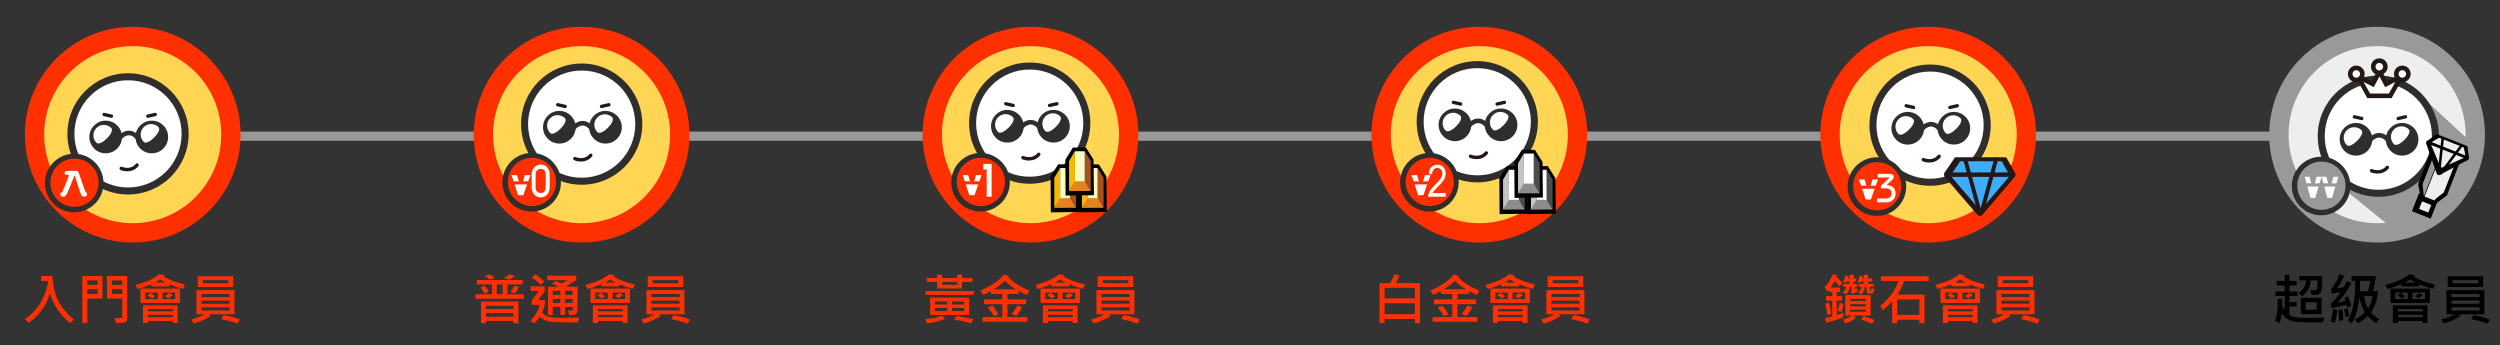<?xml version="1.0" encoding="utf-8"?>
<!-- Generator: Adobe Illustrator 16.0.0, SVG Export Plug-In . SVG Version: 6.00 Build 0)  -->
<!DOCTYPE svg PUBLIC "-//W3C//DTD SVG 1.1//EN" "http://www.w3.org/Graphics/SVG/1.1/DTD/svg11.dtd">
<svg version="1.1" id="圖層_1" xmlns="http://www.w3.org/2000/svg" xmlns:xlink="http://www.w3.org/1999/xlink" x="0px" y="0px"
	 width="542.973px" height="74.996px" viewBox="0 0 542.973 74.996" enable-background="new 0 0 542.973 74.996"
	 xml:space="preserve">
<rect x="0" y="0" width="542.973" height="74.996" fill="#333333" stroke="none"/>
<g>
	<rect x="47.486" y="28.581" fill="#999999" width="449.563" height="2"/>
</g>
<g id="圖層_3" display="none">
	<g display="inline">
		<g>
			
				<radialGradient id="SVGID_1_" cx="1891.83" cy="345.541" r="37.908" gradientTransform="matrix(-4.371139e-008 1 1 4.371139e-008 15.635 -1852.128)" gradientUnits="userSpaceOnUse">
				<stop  offset="0" style="stop-color:#1FB7F8"/>
				<stop  offset="1" style="stop-color:#1174E8"/>
			</radialGradient>
			<polygon fill="url(#SVGID_1_)" points="337.578,32.654 341.592,40.375 401.897,39.766 397.885,32.046 			"/>
		</g>
		<g>
			
				<linearGradient id="SVGID_2_" gradientUnits="userSpaceOnUse" x1="1885.154" y1="389.893" x2="1879.843" y2="379.46" gradientTransform="matrix(-4.371139e-008 1 1 4.371139e-008 15.635 -1852.128)">
				<stop  offset="0" style="stop-color:#9AF1FF"/>
				<stop  offset="0.483" style="stop-color:#1FB7F8"/>
			</linearGradient>
			<polygon fill="url(#SVGID_2_)" points="397.885,32.046 401.897,39.766 404.022,29.349 400.013,21.629 			"/>
		</g>
		
			<linearGradient id="SVGID_3_" gradientUnits="userSpaceOnUse" x1="1881.839" y1="358.17" x2="1875.827" y2="346.447" gradientTransform="matrix(-4.371139e-008 1 1 4.371139e-008 15.635 -1852.128)">
			<stop  offset="0.028" style="stop-color:#FFFFFF"/>
			<stop  offset="0.978" style="stop-color:#30D9FF"/>
		</linearGradient>
		<polygon fill="url(#SVGID_3_)" points="400.013,21.629 339.709,22.236 337.578,32.654 397.885,32.046 		"/>
		
			<linearGradient id="SVGID_4_" gradientUnits="userSpaceOnUse" x1="1881.77" y1="358.035" x2="1875.92" y2="346.63" gradientTransform="matrix(-4.371139e-008 1 1 4.371139e-008 15.635 -1852.128)">
			<stop  offset="0" style="stop-color:#7EDDFF"/>
			<stop  offset="0.451" style="stop-color:#30D9FF"/>
			<stop  offset="0.462" style="stop-color:#A1E8FF"/>
			<stop  offset="0.978" style="stop-color:#30D9FF"/>
		</linearGradient>
		<polygon fill="url(#SVGID_4_)" points="338.37,32.001 340.235,22.877 399.222,22.282 397.358,31.407 		"/>
	</g>
	<g display="inline">
		<g>
			
				<radialGradient id="SVGID_5_" cx="1891.83" cy="440.542" r="37.908" gradientTransform="matrix(-4.371139e-008 1 1 4.371139e-008 15.635 -1852.128)" gradientUnits="userSpaceOnUse">
				<stop  offset="0" style="stop-color:#1FB7F8"/>
				<stop  offset="1" style="stop-color:#1174E8"/>
			</radialGradient>
			<polygon fill="url(#SVGID_5_)" points="432.578,32.654 436.592,40.375 496.896,39.766 492.885,32.046 			"/>
		</g>
		<g>
			
				<linearGradient id="SVGID_6_" gradientUnits="userSpaceOnUse" x1="1885.154" y1="484.894" x2="1879.844" y2="474.463" gradientTransform="matrix(-4.371139e-008 1 1 4.371139e-008 15.635 -1852.128)">
				<stop  offset="0" style="stop-color:#9AF1FF"/>
				<stop  offset="0.483" style="stop-color:#1FB7F8"/>
			</linearGradient>
			<polygon fill="url(#SVGID_6_)" points="492.885,32.046 496.896,39.766 499.021,29.349 495.013,21.629 			"/>
		</g>
		
			<linearGradient id="SVGID_7_" gradientUnits="userSpaceOnUse" x1="1881.838" y1="453.169" x2="1875.826" y2="441.447" gradientTransform="matrix(-4.371139e-008 1 1 4.371139e-008 15.635 -1852.128)">
			<stop  offset="0.028" style="stop-color:#FFFFFF"/>
			<stop  offset="0.978" style="stop-color:#30D9FF"/>
		</linearGradient>
		<polygon fill="url(#SVGID_7_)" points="495.013,21.629 434.709,22.236 432.578,32.654 492.885,32.046 		"/>
		
			<linearGradient id="SVGID_8_" gradientUnits="userSpaceOnUse" x1="1881.771" y1="453.036" x2="1875.922" y2="441.631" gradientTransform="matrix(-4.371139e-008 1 1 4.371139e-008 15.635 -1852.128)">
			<stop  offset="0" style="stop-color:#7EDDFF"/>
			<stop  offset="0.451" style="stop-color:#30D9FF"/>
			<stop  offset="0.462" style="stop-color:#A1E8FF"/>
			<stop  offset="0.978" style="stop-color:#30D9FF"/>
		</linearGradient>
		<polygon fill="url(#SVGID_8_)" points="433.37,32.001 435.235,22.877 494.222,22.282 492.358,31.407 		"/>
	</g>
	<g display="inline">
		<g>
			
				<radialGradient id="SVGID_9_" cx="1891.83" cy="247.21" r="37.906" gradientTransform="matrix(-4.371139e-008 1 1 4.371139e-008 15.635 -1852.128)" gradientUnits="userSpaceOnUse">
				<stop  offset="0" style="stop-color:#1FB7F8"/>
				<stop  offset="1" style="stop-color:#1174E8"/>
			</radialGradient>
			<polygon fill="url(#SVGID_9_)" points="239.247,32.654 243.258,40.375 303.563,39.766 299.551,32.046 			"/>
		</g>
		<g>
			
				<linearGradient id="SVGID_10_" gradientUnits="userSpaceOnUse" x1="1885.153" y1="291.56" x2="1879.843" y2="281.129" gradientTransform="matrix(-4.371139e-008 1 1 4.371139e-008 15.635 -1852.128)">
				<stop  offset="0" style="stop-color:#9AF1FF"/>
				<stop  offset="0.483" style="stop-color:#1FB7F8"/>
			</linearGradient>
			<polygon fill="url(#SVGID_10_)" points="299.551,32.046 303.563,39.766 305.688,29.349 301.679,21.629 			"/>
		</g>
		
			<linearGradient id="SVGID_11_" gradientUnits="userSpaceOnUse" x1="1881.838" y1="259.837" x2="1875.826" y2="248.114" gradientTransform="matrix(-4.371139e-008 1 1 4.371139e-008 15.635 -1852.128)">
			<stop  offset="0.028" style="stop-color:#FFFFFF"/>
			<stop  offset="0.978" style="stop-color:#30D9FF"/>
		</linearGradient>
		<polygon fill="url(#SVGID_11_)" points="301.679,21.629 241.375,22.236 239.247,32.654 299.551,32.046 		"/>
		
			<linearGradient id="SVGID_12_" gradientUnits="userSpaceOnUse" x1="1881.769" y1="259.699" x2="1875.919" y2="248.293" gradientTransform="matrix(-4.371139e-008 1 1 4.371139e-008 15.635 -1852.128)">
			<stop  offset="0" style="stop-color:#7EDDFF"/>
			<stop  offset="0.451" style="stop-color:#30D9FF"/>
			<stop  offset="0.462" style="stop-color:#A1E8FF"/>
			<stop  offset="0.978" style="stop-color:#30D9FF"/>
		</linearGradient>
		<polygon fill="url(#SVGID_12_)" points="240.039,32.001 241.901,22.877 300.888,22.282 299.024,31.407 		"/>
	</g>
	<g display="inline">
		<g>
			
				<radialGradient id="SVGID_13_" cx="1891.83" cy="150.043" r="37.906" gradientTransform="matrix(-4.371139e-008 1 1 4.371139e-008 15.635 -1852.128)" gradientUnits="userSpaceOnUse">
				<stop  offset="0" style="stop-color:#1FB7F8"/>
				<stop  offset="1" style="stop-color:#1174E8"/>
			</radialGradient>
			<polygon fill="url(#SVGID_13_)" points="142.081,32.654 146.091,40.375 206.397,39.766 202.384,32.046 			"/>
		</g>
		<g>
			
				<linearGradient id="SVGID_14_" gradientUnits="userSpaceOnUse" x1="1885.154" y1="194.393" x2="1879.845" y2="183.964" gradientTransform="matrix(-4.371139e-008 1 1 4.371139e-008 15.635 -1852.128)">
				<stop  offset="0" style="stop-color:#9AF1FF"/>
				<stop  offset="0.483" style="stop-color:#1FB7F8"/>
			</linearGradient>
			<polygon fill="url(#SVGID_14_)" points="202.384,32.046 206.397,39.766 208.522,29.349 204.512,21.629 			"/>
		</g>
		
			<linearGradient id="SVGID_15_" gradientUnits="userSpaceOnUse" x1="1881.839" y1="162.671" x2="1875.827" y2="150.948" gradientTransform="matrix(-4.371139e-008 1 1 4.371139e-008 15.635 -1852.128)">
			<stop  offset="0.028" style="stop-color:#FFFFFF"/>
			<stop  offset="0.978" style="stop-color:#30D9FF"/>
		</linearGradient>
		<polygon fill="url(#SVGID_15_)" points="204.512,21.629 144.208,22.236 142.081,32.654 202.384,32.046 		"/>
		
			<linearGradient id="SVGID_16_" gradientUnits="userSpaceOnUse" x1="1881.77" y1="162.537" x2="1875.92" y2="151.131" gradientTransform="matrix(-4.371139e-008 1 1 4.371139e-008 15.635 -1852.128)">
			<stop  offset="0" style="stop-color:#7EDDFF"/>
			<stop  offset="0.451" style="stop-color:#30D9FF"/>
			<stop  offset="0.462" style="stop-color:#A1E8FF"/>
			<stop  offset="0.978" style="stop-color:#30D9FF"/>
		</linearGradient>
		<polygon fill="url(#SVGID_16_)" points="142.873,32.001 144.735,22.877 203.721,22.282 201.858,31.407 		"/>
	</g>
	<g display="inline">
		<g>
			
				<radialGradient id="SVGID_17_" cx="1891.83" cy="52.542" r="37.908" gradientTransform="matrix(-4.371139e-008 1 1 4.371139e-008 15.635 -1852.128)" gradientUnits="userSpaceOnUse">
				<stop  offset="0" style="stop-color:#1FB7F8"/>
				<stop  offset="1" style="stop-color:#1174E8"/>
			</radialGradient>
			<polygon fill="url(#SVGID_17_)" points="44.581,32.654 48.592,40.375 108.897,39.766 104.885,32.046 			"/>
		</g>
		<g>
			
				<linearGradient id="SVGID_18_" gradientUnits="userSpaceOnUse" x1="1885.155" y1="96.894" x2="1879.843" y2="86.46" gradientTransform="matrix(-4.371139e-008 1 1 4.371139e-008 15.635 -1852.128)">
				<stop  offset="0" style="stop-color:#9AF1FF"/>
				<stop  offset="0.483" style="stop-color:#1FB7F8"/>
			</linearGradient>
			<polygon fill="url(#SVGID_18_)" points="104.885,32.046 108.897,39.766 111.022,29.349 107.013,21.629 			"/>
		</g>
		
			<linearGradient id="SVGID_19_" gradientUnits="userSpaceOnUse" x1="1881.838" y1="65.17" x2="1875.826" y2="53.447" gradientTransform="matrix(-4.371139e-008 1 1 4.371139e-008 15.635 -1852.128)">
			<stop  offset="0.028" style="stop-color:#FFFFFF"/>
			<stop  offset="0.978" style="stop-color:#30D9FF"/>
		</linearGradient>
		<polygon fill="url(#SVGID_19_)" points="107.013,21.629 46.709,22.236 44.581,32.654 104.885,32.046 		"/>
		
			<linearGradient id="SVGID_20_" gradientUnits="userSpaceOnUse" x1="1881.768" y1="65.033" x2="1875.919" y2="53.628" gradientTransform="matrix(-4.371139e-008 1 1 4.371139e-008 15.635 -1852.128)">
			<stop  offset="0" style="stop-color:#7EDDFF"/>
			<stop  offset="0.451" style="stop-color:#30D9FF"/>
			<stop  offset="0.462" style="stop-color:#A1E8FF"/>
			<stop  offset="0.978" style="stop-color:#30D9FF"/>
		</linearGradient>
		<polygon fill="url(#SVGID_20_)" points="45.373,32.001 47.235,22.877 106.222,22.282 104.358,31.407 		"/>
	</g>
</g>
<g id="圖層_1_1_">
	<g>
		<g>
			<g>
				<g>
					<g>
						<circle fill="#FF3000" cx="28.823" cy="29.248" r="23.427"/>
						<circle fill="#FFD654" cx="28.822" cy="29.248" r="19.229"/>
					</g>
					<g>
						<g>
							<path fill="#302E2D" d="M40.97,29.077c0,7.268-5.896,13.165-13.167,13.165s-13.165-5.897-13.165-13.165
								c0-7.274,5.896-13.166,13.165-13.166C35.072,15.912,40.97,21.803,40.97,29.077z"/>
						</g>
						<g>
							<path fill="#FFFFFF" d="M39.443,29.077c0,6.425-5.213,11.639-11.641,11.639c-6.429,0-11.641-5.213-11.641-11.639
								c0-6.432,5.212-11.641,11.641-11.641C34.23,17.437,39.443,22.646,39.443,29.077z"/>
						</g>
						<g>
							<path fill="#231815" d="M27.629,37.203c-0.583,0-1.107-0.137-1.447-0.288c-0.188-0.083-0.277-0.304-0.189-0.494
								c0.084-0.189,0.305-0.275,0.491-0.193l0,0c0.074,0.033,1.843,0.777,2.994-0.617c0.133-0.161,0.369-0.183,0.529-0.051
								c0.16,0.132,0.182,0.368,0.05,0.527C29.352,36.941,28.433,37.203,27.629,37.203z"/>
							<g>
								<path fill="none" stroke="#302E2D" stroke-linecap="round" stroke-linejoin="round" stroke-miterlimit="10" d="
									M26.047,29.875c0,0,1.854-2.239,3.826,0"/>
								<circle fill="#302E2D" cx="22.953" cy="29.75" r="3.548"/>
								<path fill="#FFFFFF" d="M24.163,27.791c0.888,0.887-2.326,4.102-3.213,3.215c-0.891-0.888-0.891-2.328,0-3.215
									C21.836,26.902,23.275,26.904,24.163,27.791z"/>
								<circle fill="#302E2D" cx="32.968" cy="29.75" r="3.548"/>
								<path fill="#FFFFFF" d="M34.428,27.603c0.888,0.887-2.326,4.102-3.213,3.213c-0.888-0.887-0.889-2.326,0-3.213
									C32.102,26.715,33.541,26.715,34.428,27.603z"/>
							</g>
							<g>
								<path fill="#231815" d="M32.025,24.875c-0.194,0.045-0.316,0.24-0.271,0.437c0.044,0.197,0.239,0.319,0.435,0.275
									l1.605-0.366c0.192-0.045,0.316-0.24,0.271-0.437c-0.039-0.169-0.188-0.283-0.354-0.283c-0.026,0-0.057,0.003-0.081,0.009
									L32.025,24.875z"/>
								<path fill="#231815" d="M24.291,24.875c0.195,0.045,0.317,0.24,0.272,0.437s-0.236,0.319-0.436,0.275l-1.604-0.366
									c-0.193-0.045-0.315-0.24-0.271-0.437c0.039-0.169,0.188-0.283,0.354-0.283c0.026,0,0.058,0.003,0.081,0.009L24.291,24.875z
									"/>
							</g>
						</g>
					</g>
				</g>
			</g>
		</g>
		<g>
			<circle fill="#302E2D" cx="16.113" cy="39.754" r="6.365"/>
			<circle fill="#FF3000" cx="16.179" cy="39.687" r="5.238"/>
			<g enable-background="new    ">
				<path fill="#FFFFFF" d="M14.036,37.508c0-0.142,0.063-0.244,0.191-0.309c0.133-0.063,0.343-0.097,0.631-0.097h1.103
					c0.288,0,0.502,0.004,0.644,0.013c0.146,0.013,0.236,0.03,0.271,0.052l0.032,0.038c0.032,0.026,0.082,0.105,0.142,0.238
					c0.06,0.133,0.137,0.333,0.232,0.599l0.03,0.097c0.062,0.164,0.148,0.414,0.266,0.754c0.103,0.301,0.185,0.537,0.245,0.707
					l0.153,0.457c0.062,0.172,0.092,0.268,0.098,0.277c0.033,0.1,0.067,0.188,0.103,0.264l0.315,0.862
					c0.047,0.112,0.075,0.181,0.09,0.206c0.024,0.048,0.047,0.072,0.063,0.078l0.109,0.059c0.043,0.016,0.075,0.059,0.097,0.129
					c0.019,0.067,0.025,0.17,0.025,0.311V42.3c0,0.136-0.039,0.23-0.116,0.298c-0.077,0.066-0.197,0.099-0.36,0.099h-0.058
					c-0.167,0-0.303-0.021-0.406-0.063c-0.099-0.043-0.178-0.111-0.236-0.206l-0.026-0.052c-0.056-0.1-0.112-0.218-0.167-0.354
					c-0.062-0.146-0.126-0.336-0.2-0.561l-0.02-0.061c-0.101-0.293-0.169-0.51-0.212-0.649c-0.077-0.231-0.148-0.451-0.214-0.656
					L16.72,39.65c-0.018-0.063-0.045-0.151-0.084-0.268c-0.039-0.109-0.066-0.197-0.083-0.264l-0.277-0.837
					c-0.056-0.12-0.116-0.113-0.187,0.021l-0.348,0.883c-0.026,0.063-0.062,0.154-0.104,0.274s-0.077,0.211-0.103,0.271
					l-0.188,0.473c-0.086,0.229-0.181,0.462-0.284,0.699c-0.085,0.207-0.191,0.451-0.32,0.734l-0.144,0.327
					c-0.116,0.267-0.245,0.459-0.386,0.579c-0.143,0.116-0.308,0.175-0.496,0.175h-0.058c-0.193,0-0.333-0.032-0.418-0.098
					c-0.086-0.062-0.129-0.161-0.129-0.304V42.26c0-0.15,0.012-0.256,0.031-0.313c0.021-0.063,0.062-0.092,0.116-0.092h0.154
					c0.017,0,0.041-0.021,0.069-0.063c0.03-0.048,0.064-0.123,0.104-0.229l0.386-0.927l0.116-0.275
					c0.039-0.095,0.071-0.173,0.096-0.23l0.284-0.721c0.018-0.058,0.045-0.131,0.083-0.222c0.043-0.104,0.073-0.186,0.09-0.229
					l0.296-0.753c0.034-0.129,0.002-0.204-0.097-0.226H14.5c-0.163,0-0.281-0.034-0.354-0.103c-0.076-0.064-0.115-0.168-0.115-0.31
					V37.51L14.036,37.508L14.036,37.508z"/>
			</g>
		</g>
	</g>
	<g>
		<g>
			<g>
				<g>
					<g>
						<circle fill="#FF3000" cx="321.295" cy="29.248" r="23.427"/>
						<circle fill="#FFD654" cx="321.294" cy="29.248" r="19.228"/>
					</g>
					<g>
						<g>
							<path fill="#302E2D" d="M334.012,26.442c0,7.267-5.896,13.166-13.167,13.166c-7.271,0-13.164-5.896-13.164-13.166
								c0-7.273,5.896-13.166,13.164-13.166C328.115,13.276,334.012,19.169,334.012,26.442z"/>
						</g>
						<g>
							<path fill="#FFFFFF" d="M332.486,26.442c0,6.425-5.213,11.64-11.644,11.64c-6.432,0-11.643-5.214-11.643-11.64
								c0-6.431,5.211-11.64,11.643-11.64C327.273,14.802,332.486,20.012,332.486,26.442z"/>
						</g>
						<g>
							<path fill="#231815" d="M320.672,34.568c-0.583,0-1.105-0.138-1.446-0.287c-0.188-0.085-0.274-0.305-0.19-0.495
								c0.083-0.189,0.308-0.273,0.494-0.191l0,0c0.073,0.031,1.841,0.775,2.992-0.619c0.134-0.159,0.368-0.182,0.528-0.05
								c0.16,0.132,0.184,0.368,0.051,0.528C322.396,34.306,321.476,34.568,320.672,34.568z"/>
							<g>
								<path fill="none" stroke="#302E2D" stroke-linecap="round" stroke-linejoin="round" stroke-miterlimit="10" d="
									M319.091,27.24c0,0,1.854-2.239,3.825,0"/>
								<circle fill="#302E2D" cx="315.994" cy="27.115" r="3.547"/>
								<path fill="#FFFFFF" d="M317.202,25.156c0.892,0.888-2.322,4.102-3.212,3.215c-0.891-0.888-0.891-2.327,0-3.215
									C314.88,24.268,316.318,24.269,317.202,25.156z"/>
								<circle fill="#302E2D" cx="326.012" cy="27.115" r="3.547"/>
								<path fill="#FFFFFF" d="M327.471,24.968c0.891,0.887-2.326,4.102-3.213,3.214c-0.891-0.888-0.892-2.327,0-3.214
									C325.145,24.081,326.584,24.081,327.471,24.968z"/>
							</g>
							<g>
								<path fill="#231815" d="M325.068,22.241c-0.198,0.046-0.315,0.241-0.272,0.438c0.046,0.196,0.237,0.319,0.438,0.275
									l1.604-0.366c0.191-0.045,0.315-0.241,0.271-0.437c-0.039-0.17-0.188-0.284-0.354-0.284c-0.028,0-0.058,0.003-0.082,0.009
									L325.068,22.241z"/>
								<path fill="#231815" d="M317.335,22.241c0.194,0.046,0.315,0.241,0.271,0.438c-0.047,0.196-0.238,0.319-0.438,0.275
									l-1.604-0.366c-0.195-0.045-0.316-0.241-0.271-0.437c0.039-0.17,0.188-0.284,0.354-0.284c0.025,0,0.056,0.003,0.082,0.009
									L317.335,22.241z"/>
							</g>
						</g>
					</g>
				</g>
			</g>
		</g>
		<g>
			<circle fill="#302E2D" cx="310.448" cy="39.583" r="6.365"/>
			<circle fill="#FF3000" cx="310.518" cy="39.516" r="5.238"/>
			<g enable-background="new    ">
				<path fill="#FFFFFF" d="M308.182,39.384h-1.141l-0.479-1.347h1.198L308.182,39.384z M309.953,40.05l-0.813,2.343H308
					l-0.761-2.343H309.953z M310.685,38.038l-0.479,1.347h-1.141l0.419-1.347H310.685z"/>
			</g>
			<g>
				<g enable-background="new    ">
					<path fill="#FFFFFF" d="M313.997,41.916v0.816h-3.821c-0.005-0.205,0.021-0.401,0.083-0.59c0.1-0.313,0.253-0.619,0.468-0.92
						c0.216-0.307,0.523-0.652,0.931-1.052c0.629-0.612,1.054-1.104,1.272-1.465c0.222-0.358,0.331-0.701,0.331-1.022
						c0-0.336-0.103-0.62-0.304-0.852c-0.199-0.231-0.463-0.347-0.785-0.347c-0.344,0-0.615,0.123-0.82,0.368
						s-0.31,0.585-0.313,1.019l-0.729-0.09c0.052-0.651,0.237-1.147,0.563-1.489c0.326-0.341,0.767-0.512,1.313-0.512
						c0.557,0,0.994,0.184,1.317,0.552c0.321,0.368,0.483,0.824,0.483,1.368c0,0.277-0.05,0.549-0.145,0.813
						c-0.097,0.271-0.252,0.549-0.474,0.848c-0.219,0.296-0.584,0.699-1.094,1.218c-0.429,0.429-0.7,0.719-0.821,0.871
						c-0.12,0.149-0.221,0.306-0.3,0.46h2.839v0.004L313.997,41.916L313.997,41.916z"/>
				</g>
			</g>
		</g>
		<g>
			<g>
				<polyline points="331.745,46.416 331.688,38.725 333.334,36.064 336.162,36.082 337.813,38.689 337.904,46.423 331.744,46.503 
									"/>
				<g>
					<polygon fill="#8C8C8C" points="337.221,45.509 332.517,45.52 333.766,43.251 335.96,43.248 					"/>
					<polygon fill="#4C4C4C" points="337.221,45.509 335.898,43.361 335.882,36.832 337.205,38.979 					"/>
					<polygon fill="#C4C4C4" points="332.507,45.566 333.781,43.404 333.766,36.85 332.49,39.012 					"/>
					<rect x="333.774" y="36.874" fill="#FFFFFF" width="2.135" height="6.53"/>
				</g>
			</g>
			<g>
				<polyline points="325.698,46.416 325.641,38.725 327.29,36.064 330.116,36.082 331.766,38.689 331.858,46.423 325.698,46.503 
									"/>
				<g>
					<polygon fill="#8C8C8C" points="331.175,45.509 326.47,45.52 327.72,43.251 329.915,43.248 					"/>
					<polygon fill="#4C4C4C" points="331.175,45.509 329.853,43.361 329.837,36.832 331.158,38.979 					"/>
					<polygon fill="#C4C4C4" points="326.46,45.566 327.736,43.404 327.72,36.85 326.444,39.012 					"/>
					<rect x="327.728" y="36.874" fill="#FFFFFF" width="2.134" height="6.53"/>
				</g>
			</g>
			<g>
				<polyline points="328.946,42.889 328.888,35.197 330.536,32.537 333.363,32.557 335.014,35.164 335.105,42.896 328.945,42.977 
									"/>
				<g>
					<polygon fill="#8C8C8C" points="334.422,41.984 329.718,41.994 330.967,39.725 333.162,39.721 					"/>
					<polygon fill="#4C4C4C" points="334.422,41.984 333.1,39.833 333.084,33.305 334.406,35.453 					"/>
					<polygon fill="#C4C4C4" points="329.707,42.041 330.982,39.878 330.967,33.322 329.691,35.484 					"/>
					<rect x="330.975" y="33.348" fill="#FFFFFF" width="2.135" height="6.528"/>
				</g>
			</g>
		</g>
	</g>
	<g>
		<g>
			<g>
				<g>
					<g>
						<g>
							<circle fill="#FF3000" cx="418.784" cy="29.248" r="23.427"/>
							<circle fill="#FFD654" cx="418.783" cy="29.248" r="19.229"/>
						</g>
						<g>
							<g>
								<path fill="#302E2D" d="M432.358,27.179c0,7.27-5.896,13.165-13.165,13.165c-7.271,0-13.166-5.896-13.166-13.165
									c0-7.271,5.896-13.165,13.166-13.165C426.463,14.014,432.358,19.906,432.358,27.179z"/>
							</g>
							<g>
								<path fill="#FFFFFF" d="M430.83,27.179c0,6.425-5.213,11.64-11.64,11.64c-6.433,0-11.644-5.212-11.644-11.64
									c0-6.431,5.211-11.64,11.644-11.64C425.617,15.54,430.83,20.748,430.83,27.179z"/>
							</g>
							<g>
								<path fill="#231815" d="M419.019,35.306c-0.583,0-1.104-0.137-1.444-0.287c-0.188-0.084-0.272-0.304-0.188-0.494
									c0.083-0.189,0.307-0.275,0.493-0.192l0,0c0.072,0.033,1.841,0.777,2.99-0.619c0.137-0.159,0.369-0.181,0.529-0.05
									c0.159,0.133,0.183,0.369,0.051,0.528C420.74,35.043,419.822,35.306,419.019,35.306z"/>
								<g>
									<path fill="none" stroke="#302E2D" stroke-linecap="round" stroke-linejoin="round" stroke-miterlimit="10" d="
										M417.438,27.978c0,0,1.856-2.24,3.825,0"/>
									<circle fill="#302E2D" cx="414.344" cy="27.852" r="3.547"/>
									<path fill="#FFFFFF" d="M415.552,25.893c0.89,0.888-2.325,4.103-3.212,3.215c-0.891-0.889-0.891-2.327,0-3.215
										C413.227,25.005,414.662,25.006,415.552,25.893z"/>
									<circle fill="#302E2D" cx="424.359" cy="27.852" r="3.547"/>
									<path fill="#FFFFFF" d="M425.818,25.706c0.888,0.887-2.326,4.102-3.213,3.213c-0.89-0.887-0.892-2.326,0-3.213
										C423.49,24.818,424.932,24.818,425.818,25.706z"/>
								</g>
								<g>
									<path fill="#231815" d="M423.412,22.979c-0.195,0.045-0.315,0.24-0.271,0.438c0.045,0.196,0.239,0.318,0.438,0.274
										l1.604-0.365c0.191-0.046,0.315-0.241,0.271-0.437c-0.037-0.169-0.188-0.284-0.354-0.284c-0.024,0-0.054,0.003-0.081,0.01
										L423.412,22.979z"/>
									<path fill="#231815" d="M415.682,22.979c0.197,0.045,0.319,0.24,0.271,0.438c-0.045,0.196-0.236,0.318-0.438,0.274
										l-1.604-0.365c-0.192-0.046-0.314-0.241-0.271-0.437c0.039-0.169,0.188-0.284,0.354-0.284c0.027,0,0.059,0.003,0.082,0.01
										L415.682,22.979z"/>
								</g>
							</g>
						</g>
					</g>
				</g>
			</g>
		</g>
		<g>
			<g>
				<path fill="#231815" d="M437.675,38.316l-7.188,8.41c-0.228,0.266-0.788,0.184-1.016-0.082l-7.189-8.328l-0.079-0.609
					l2.295-3.381c0-0.139,0.179-0.164,0.393-0.164h10.557c0.215,0,0.389,0.025,0.389,0.164l1.928,3.423L437.675,38.316z"/>
			</g>
			<g>
				<path fill="#3FADFF" d="M436.314,38.408l-5.827,6.852c-0.186,0.217-0.643,0.15-0.822-0.063l-5.825-6.785l-0.063-0.497
					l1.859-2.758c0-0.111,0.143-0.132,0.313-0.132h8.557c0.173,0,0.313,0.021,0.313,0.132l1.563,2.792L436.314,38.408z"/>
			</g>
			
				<rect x="427.815" y="34.13" transform="matrix(-0.964 0.265 -0.265 -0.964 851.846 -34.502)" fill="#231815" width="0.867" height="12.043"/>
			
				<rect x="431.492" y="34.12" transform="matrix(0.965 0.263 -0.263 0.965 25.796 -112.273)" fill="#231815" width="0.864" height="12.042"/>
			<rect x="423.198" y="37.452" fill="#231815" width="13.443" height="0.965"/>
		</g>
		<g>
			<circle fill="#302E2D" cx="407.643" cy="40.524" r="6.365"/>
			<circle fill="#FF3000" cx="407.709" cy="40.459" r="5.238"/>
			<g enable-background="new    ">
				<path fill="#FFFFFF" d="M405.375,40.326h-1.142l-0.479-1.348h1.198L405.375,40.326z M407.149,40.992l-0.813,2.342h-1.142
					l-0.761-2.342H407.149z M407.878,38.979l-0.479,1.351h-1.143l0.419-1.351H407.878z"/>
			</g>
			<g>
				<g enable-background="new    ">
					<path fill="#FFFFFF" d="M407.803,37.763h2.58c0.299,0,0.521,0.055,0.676,0.164c0.15,0.109,0.229,0.271,0.229,0.483
						c0,0.115-0.023,0.229-0.074,0.337c-0.053,0.108-0.123,0.205-0.22,0.289l-1.251,1.178c0.623,0.009,1.104,0.173,1.441,0.49
						s0.508,0.769,0.508,1.349c0,0.563-0.184,1.016-0.547,1.365c-0.362,0.35-0.84,0.523-1.426,0.523h-2.066v-0.819h1.813
						c0.439,0,0.775-0.097,1.01-0.289c0.231-0.192,0.352-0.47,0.352-0.828c0-0.334-0.107-0.599-0.328-0.792
						c-0.219-0.193-0.52-0.291-0.896-0.291h-1.097v-0.564l1.935-1.813h-2.633v-0.781L407.803,37.763L407.803,37.763z"/>
				</g>
			</g>
		</g>
	</g>
	<g>
		<g>
			<g>
				<g>
					<g>
						<circle fill="#FF3000" cx="223.805" cy="29.248" r="23.427"/>
						<circle fill="#FFD654" cx="223.804" cy="29.248" r="19.229"/>
					</g>
					<g>
						<g>
							<path fill="#302E2D" d="M236.807,26.744c0,7.268-5.896,13.166-13.167,13.166s-13.165-5.897-13.165-13.166
								c0-7.273,5.896-13.165,13.165-13.165C230.91,13.579,236.807,19.471,236.807,26.744z"/>
						</g>
						<g>
							<path fill="#FFFFFF" d="M235.281,26.744c0,6.425-5.213,11.64-11.642,11.64c-6.429,0-11.639-5.215-11.639-11.64
								c0-6.431,5.212-11.64,11.64-11.64C230.068,15.104,235.281,20.313,235.281,26.744z"/>
						</g>
						<g>
							<path fill="#231815" d="M223.468,34.87c-0.584,0-1.108-0.137-1.448-0.287c-0.188-0.083-0.273-0.304-0.189-0.494
								c0.083-0.19,0.304-0.276,0.49-0.194l0,0c0.075,0.034,1.844,0.778,2.994-0.617c0.132-0.161,0.369-0.183,0.53-0.05
								c0.159,0.133,0.181,0.369,0.049,0.528C225.189,34.609,224.271,34.87,223.468,34.87z"/>
							<g>
								<path fill="none" stroke="#302E2D" stroke-linecap="round" stroke-linejoin="round" stroke-miterlimit="10" d="
									M221.885,27.542c0,0,1.857-2.24,3.825,0"/>
								<circle fill="#302E2D" cx="218.791" cy="27.417" r="3.547"/>
								<path fill="#FFFFFF" d="M220,25.458c0.888,0.887-2.327,4.102-3.214,3.215c-0.891-0.889-0.891-2.328,0-3.215
									C217.673,24.57,219.113,24.571,220,25.458z"/>
								<circle fill="#302E2D" cx="228.806" cy="27.417" r="3.548"/>
								<path fill="#FFFFFF" d="M230.266,25.271c0.888,0.887-2.326,4.102-3.213,3.213c-0.888-0.887-0.89-2.326,0-3.213
									C227.939,24.383,229.379,24.383,230.266,25.271z"/>
							</g>
							<g>
								<path fill="#231815" d="M227.863,22.543c-0.195,0.045-0.316,0.24-0.271,0.437c0.044,0.197,0.239,0.319,0.436,0.275
									l1.605-0.366c0.195-0.045,0.317-0.241,0.271-0.437c-0.04-0.169-0.188-0.284-0.354-0.284c-0.026,0-0.053,0.003-0.082,0.01
									L227.863,22.543z"/>
								<path fill="#231815" d="M220.129,22.543c0.197,0.045,0.32,0.24,0.271,0.437c-0.045,0.197-0.235,0.319-0.435,0.275
									l-1.605-0.366c-0.193-0.045-0.316-0.241-0.271-0.437c0.039-0.169,0.188-0.284,0.354-0.284c0.027,0,0.058,0.003,0.082,0.01
									L220.129,22.543z"/>
							</g>
						</g>
					</g>
				</g>
			</g>
		</g>
		<g>
			<circle fill="#302E2D" cx="212.961" cy="39.583" r="6.365"/>
			<circle fill="#FF3000" cx="213.027" cy="39.517" r="5.238"/>
			<g enable-background="new    ">
				<path fill="#FFFFFF" d="M210.693,39.382h-1.141l-0.479-1.347h1.2L210.693,39.382z M212.466,40.048l-0.815,2.343h-1.14
					l-0.758-2.343H212.466z M213.196,38.036l-0.479,1.347h-1.14l0.419-1.347H213.196z"/>
			</g>
			<g>
				<g enable-background="new    ">
					<path fill="#FFFFFF" d="M214.295,36.815h-0.746v-1.232h1.819v7.149h-0.537h-0.537L214.295,36.815L214.295,36.815z"/>
				</g>
			</g>
		</g>
		<g>
			<g>
				<polyline points="234.227,46.041 234.17,38.35 235.815,35.688 238.644,35.707 240.294,38.314 240.386,46.048 234.226,46.128 
									"/>
				<g>
					<polygon fill="#E48220" points="239.7,45.134 234.995,45.145 236.245,42.876 238.442,42.873 					"/>
					<polygon fill="#AA511B" points="239.7,45.134 238.38,42.986 238.363,36.456 239.687,38.604 					"/>
					<polygon fill="#F5B803" points="234.987,45.189 236.263,43.029 236.245,36.477 234.972,38.637 					"/>
					<rect x="236.255" y="36.499" fill="#FAFBC3" width="2.133" height="6.53"/>
				</g>
			</g>
			<g>
				<polyline points="228.229,46.041 228.172,38.35 229.819,35.688 232.646,35.707 234.296,38.314 234.389,46.048 228.226,46.128 
									"/>
				<g>
					<polygon fill="#E48220" points="233.703,45.134 229,45.145 230.247,42.876 232.445,42.873 					"/>
					<polygon fill="#AA511B" points="233.703,45.134 232.383,42.986 232.365,36.456 233.688,38.604 					"/>
					<polygon fill="#F5B803" points="228.99,45.189 230.266,43.029 230.247,36.477 228.974,38.637 					"/>
					<rect x="230.257" y="36.499" fill="#FAFBC3" width="2.132" height="6.53"/>
				</g>
			</g>
			<g>
				<polyline points="231.437,42.389 231.379,34.697 233.026,32.037 235.854,32.055 237.504,34.663 237.596,42.396 231.436,42.477 
									"/>
				<g>
					<polygon fill="#E48220" points="236.911,41.482 232.206,41.494 233.456,39.225 235.652,39.221 					"/>
					<polygon fill="#AA511B" points="236.911,41.482 235.59,39.333 235.573,32.805 236.897,34.953 					"/>
					<polygon fill="#F5B803" points="232.197,41.539 233.474,39.376 233.456,32.822 232.183,34.984 					"/>
					<rect x="233.466" y="32.848" fill="#FAFBC3" width="2.132" height="6.528"/>
				</g>
			</g>
		</g>
	</g>
	<g>
		<g>
			<g>
				<g>
					<g>
						<circle fill="#FF3000" cx="126.314" cy="29.248" r="23.427"/>
						<circle fill="#FFD654" cx="126.314" cy="29.248" r="19.228"/>
					</g>
					<g>
						<g>
							<path fill="#302E2D" d="M139.502,26.96c0,7.268-5.897,13.165-13.167,13.165c-7.271,0-13.165-5.896-13.165-13.165
								c0-7.273,5.893-13.165,13.165-13.165C133.605,13.795,139.502,19.687,139.502,26.96z"/>
						</g>
						<g>
							<path fill="#FFFFFF" d="M137.977,26.96c0,6.425-5.214,11.64-11.641,11.64c-6.429,0-11.644-5.214-11.644-11.64
								c0-6.431,5.211-11.64,11.644-11.64C132.763,15.32,137.977,20.529,137.977,26.96z"/>
						</g>
						<g>
							<path fill="#231815" d="M126.163,35.086c-0.584,0-1.107-0.137-1.447-0.287c-0.19-0.083-0.277-0.304-0.192-0.494
								c0.084-0.189,0.307-0.276,0.494-0.194l0,0c0.075,0.034,1.841,0.777,2.994-0.617c0.133-0.161,0.369-0.183,0.529-0.05
								c0.16,0.133,0.182,0.369,0.05,0.528C127.885,34.825,126.966,35.086,126.163,35.086z"/>
							<g>
								<path fill="none" stroke="#302E2D" stroke-linecap="round" stroke-linejoin="round" stroke-miterlimit="10" d="
									M124.58,27.759c0,0,1.854-2.24,3.823,0"/>
								<circle fill="#302E2D" cx="121.486" cy="27.633" r="3.547"/>
								<path fill="#FFFFFF" d="M122.695,25.674c0.891,0.887-2.323,4.103-3.213,3.215c-0.888-0.888-0.888-2.328,0-3.215
									C120.369,24.786,121.809,24.787,122.695,25.674z"/>
								<circle fill="#302E2D" cx="131.501" cy="27.633" r="3.548"/>
								<path fill="#FFFFFF" d="M132.961,25.487c0.888,0.887-2.326,4.101-3.213,3.213c-0.891-0.887-0.892-2.326,0-3.213
									C130.635,24.599,132.074,24.599,132.961,25.487z"/>
							</g>
							<g>
								<path fill="#231815" d="M130.558,22.759c-0.197,0.045-0.319,0.24-0.271,0.438c0.044,0.196,0.236,0.319,0.435,0.273
									l1.605-0.366c0.192-0.045,0.316-0.241,0.271-0.437c-0.039-0.169-0.188-0.284-0.354-0.284c-0.027,0-0.057,0.003-0.082,0.009
									L130.558,22.759z"/>
								<path fill="#231815" d="M122.824,22.759c0.195,0.045,0.317,0.24,0.271,0.438c-0.044,0.196-0.239,0.319-0.436,0.273
									l-1.605-0.366c-0.196-0.045-0.318-0.241-0.271-0.437c0.036-0.169,0.188-0.284,0.354-0.284c0.026,0,0.054,0.003,0.081,0.009
									L122.824,22.759z"/>
							</g>
						</g>
					</g>
				</g>
			</g>
		</g>
		<g>
			<circle fill="#302E2D" cx="115.47" cy="39.583" r="6.365"/>
			<circle fill="#FF3000" cx="115.537" cy="39.517" r="5.238"/>
			<g enable-background="new    ">
				<path fill="#FFFFFF" d="M112.699,39.384h-1.143l-0.479-1.347h1.198L112.699,39.384z M114.472,40.05l-0.813,2.343h-1.142
					l-0.758-2.343H114.472z M115.202,38.038l-0.479,1.347h-1.14l0.419-1.347H115.202z"/>
			</g>
			<g>
				<g enable-background="new    ">
					<path fill="#FFFFFF" d="M115.466,40.316v-2.029c0-0.424,0.027-0.752,0.081-0.983c0.054-0.229,0.143-0.444,0.266-0.64
						c0.192-0.302,0.426-0.532,0.702-0.691c0.276-0.159,0.581-0.238,0.915-0.238c0.347,0,0.662,0.085,0.945,0.254
						c0.283,0.17,0.52,0.417,0.712,0.741c0.104,0.182,0.182,0.393,0.229,0.632c0.051,0.239,0.073,0.535,0.073,0.886v2.096
						c0,0.375-0.023,0.684-0.075,0.93c-0.05,0.246-0.129,0.457-0.235,0.641c-0.186,0.305-0.419,0.541-0.706,0.708
						c-0.287,0.166-0.603,0.25-0.943,0.25c-0.331,0-0.636-0.08-0.915-0.238c-0.279-0.155-0.518-0.39-0.718-0.688
						c-0.116-0.176-0.2-0.394-0.252-0.646C115.492,41.042,115.466,40.715,115.466,40.316z M116.322,40.491v0.104
						c0,0.22,0.013,0.384,0.032,0.487c0.021,0.104,0.058,0.2,0.106,0.285c0.097,0.174,0.229,0.31,0.398,0.404
						c0.169,0.1,0.354,0.146,0.556,0.146c0.374,0,0.65-0.121,0.836-0.36c0.184-0.242,0.274-0.609,0.274-1.104V38.15
						c0-0.287-0.01-0.486-0.029-0.604c-0.021-0.115-0.059-0.216-0.107-0.304c-0.097-0.176-0.229-0.314-0.402-0.413
						c-0.171-0.099-0.357-0.148-0.563-0.148c-0.2,0-0.383,0.046-0.548,0.139c-0.165,0.093-0.298,0.224-0.398,0.394
						c-0.055,0.091-0.095,0.202-0.118,0.333c-0.022,0.131-0.036,0.328-0.036,0.594L116.322,40.491L116.322,40.491z"/>
				</g>
			</g>
		</g>
	</g>
	<g>
		<path d="M504.844,68.979l-0.328,1.03c-0.529,0.009-1.105,0.013-1.729,0.013c-2.09,0-3.468-0.039-4.134-0.113
			c-0.666-0.077-1.254-0.268-1.766-0.561c-0.51-0.293-0.954-0.729-1.333-1.314c-0.107,0.896-0.283,1.644-0.525,2.24l-0.893-0.64
			c0.422-1.112,0.604-2.682,0.553-4.704h0.982l-0.021,1.465c0,0.026,0.057,0.153,0.17,0.379c0.111,0.228,0.244,0.431,0.396,0.604
			v-3.094h-2.019v-0.974h2.019v-1.317h-1.74V61.02h1.74v-1.307h1.021v1.307h1.575v0.977h-1.575v1.314h1.793v0.977h-1.793v1.314
			h1.575v0.977h-1.575v1.818c0.676,0.418,1.611,0.627,2.813,0.627C501.834,69.025,503.434,69.01,504.844,68.979z M504.352,59.943
			c0.021,1.932-0.063,3.098-0.255,3.498c-0.188,0.398-0.604,0.604-1.251,0.604c-0.189,0-0.457-0.012-0.797-0.035l-0.328-0.994
			c0.172,0.018,0.365,0.021,0.58,0.021c0.436,0,0.69-0.021,0.776-0.07c0.086-0.047,0.153-0.229,0.202-0.545
			c0.049-0.314,0.071-0.822,0.071-1.521h-1.486c-0.074,1.453-0.707,2.604-1.896,3.457L499.26,63.6
			c1.004-0.688,1.537-1.588,1.602-2.701h-1.453v-0.955H504.352L504.352,59.943z M504.229,68.223h-4.521v-3.545h4.521V68.223z
			 M503.15,67.25v-1.588h-2.373v1.588H503.15z"/>
		<path d="M510.741,61.457c-1.039,1.852-2.063,3.271-3.082,4.26c0.646-0.094,1.228-0.227,1.74-0.398
			c-0.031-0.156-0.104-0.363-0.219-0.617l0.791-0.328c0.268,0.521,0.498,1.221,0.697,2.092l-0.861,0.322
			c-0.043-0.277-0.088-0.473-0.135-0.574c-1.32,0.354-2.396,0.574-3.22,0.668l-0.299-0.92c0.687-0.521,1.41-1.354,2.188-2.508
			c-0.531,0.109-1.16,0.225-1.89,0.334l-0.176-0.895c0.813-1.074,1.42-2.182,1.82-3.32l1.031,0.313
			c-0.461,1.063-0.979,1.979-1.547,2.748c0.438-0.061,0.909-0.146,1.424-0.271c0.219-0.354,0.455-0.791,0.709-1.316L510.741,61.457z
			 M507.639,67.378c-0.078,0.91-0.258,1.83-0.539,2.761l-0.938-0.394c0.304-0.979,0.479-1.86,0.527-2.644L507.639,67.378z
			 M508.922,69.553l-0.914,0.17c0.012-0.177,0.02-0.354,0.02-0.539c0-0.521-0.046-1.146-0.137-1.875l0.838-0.136
			C508.846,67.832,508.907,68.625,508.922,69.553z M510.24,68.617l-0.791,0.264c-0.09-0.625-0.213-1.201-0.369-1.729l0.806-0.145
			C510.036,67.521,510.156,68.057,510.24,68.617z M516.756,69.335l-0.683,0.867c-0.75-0.513-1.354-1.033-1.813-1.563
			c-0.644,0.616-1.336,1.146-2.086,1.575l-0.779-0.819c0.881-0.449,1.619-0.97,2.223-1.56c-0.561-0.938-0.944-2.028-1.166-3.274
			c-0.289,2.492-0.854,4.381-1.69,5.666l-0.853-0.646c1.146-1.854,1.683-4.724,1.604-8.595h-0.791v-1.008h5.318
			c-0.181,1.207-0.39,2.295-0.628,3.269h1.064c-0.172,1.887-0.68,3.418-1.521,4.594C515.461,68.421,516.061,68.921,516.756,69.335z
			 M514.816,60.986h-2.223c0,0.688-0.021,1.438-0.062,2.258h1.801C514.52,62.52,514.68,61.768,514.816,60.986z M515.309,64.273
			h-1.861c0.121,0.975,0.41,1.883,0.867,2.727C514.801,66.225,515.133,65.316,515.309,64.273z"/>
		<path d="M528.844,61.791l-0.422,0.949c-0.979-0.242-1.976-0.57-2.979-0.984v0.445h-3.92V61.73
			c-0.928,0.41-1.906,0.754-2.938,1.029l-0.527-0.865c2.363-0.607,4.105-1.393,5.23-2.338l1.174,0.283
			c-0.082,0.104-0.154,0.182-0.22,0.23C525.357,60.775,526.891,61.348,528.844,61.791z M527.745,65.787h-8.563v-3.102h8.563V65.787z
			 M527.232,70.15h-1.057v-0.428h-5.373v0.428h-1.097v-3.838h7.521L527.232,70.15L527.232,70.15z M522.926,64.949v-1.406h-2.701
			v1.406H522.926z M522.398,64.355l-0.758,0.479c-0.288-0.242-0.619-0.479-0.994-0.709l0.742-0.504
			C521.637,63.759,521.973,64.003,522.398,64.355z M526.178,67.621v-0.492h-5.373v0.492H526.178z M526.178,68.891v-0.523h-5.373
			v0.523H526.178z M524.607,61.369c-0.646-0.359-1.037-0.582-1.18-0.668c-0.328,0.244-0.703,0.469-1.125,0.668H524.607z
			 M526.693,64.949v-1.406h-2.713v1.406H526.693z M526.236,64.104c-0.268,0.228-0.604,0.455-1.008,0.696l-0.744-0.504
			c0.469-0.297,0.797-0.515,0.982-0.649L526.236,64.104z"/>
		<path d="M539.584,68.257H534l0.396,0.347c-0.92,0.66-2.125,1.213-3.621,1.658l-0.594-0.854c1.186-0.338,2.146-0.721,2.885-1.148
			h-1.729v-5.244h8.243L539.584,68.257L539.584,68.257z M539.32,62.33h-7.717v-2.326h7.717V62.33z M538.529,64.514v-0.675h-6.108
			v0.675H538.529z M538.529,65.966v-0.687h-6.108v0.687H538.529z M538.529,67.443v-0.695h-6.108v0.695H538.529z M538.26,61.525
			v-0.688h-5.558v0.688H538.26z M540.756,69.408l-0.527,0.891c-1.059-0.43-2.227-0.754-3.504-0.973l0.492-0.893
			C538.564,68.652,539.741,68.977,540.756,69.408z"/>
	</g>
	<g>
		<path fill="#FF3000" d="M400.328,68.957c-1.489,0.551-2.737,0.926-3.741,1.125l-0.146-1.008c0.633-0.117,1.133-0.24,1.5-0.369
			v-3.41h-1.344v-0.984h1.344v-0.892h-0.744v-0.517c-0.117,0.142-0.252,0.271-0.401,0.388l-0.492-0.938
			c0.725-0.724,1.309-1.646,1.752-2.783l0.908,0.222c0,0.082-0.025,0.185-0.082,0.299c0.563,0.574,0.979,1.035,1.248,1.386
			l-0.604,0.756c-0.354-0.467-0.703-0.869-1.043-1.213c-0.289,0.563-0.584,1.041-0.887,1.424h2.039v0.981h-0.709v0.894h1.166v0.981
			h-1.166v3.117c0.438-0.106,0.903-0.271,1.403-0.492L400.328,68.957L400.328,68.957z M397.698,68.201l-0.838,0.232
			c-0.021-0.65-0.164-1.471-0.424-2.441l0.779-0.266C397.474,66.596,397.634,67.419,397.698,68.201z M400.365,65.992
			c-0.043,0.451-0.172,1.041-0.389,1.764l-0.838-0.217c0.207-0.652,0.346-1.248,0.41-1.787L400.365,65.992z M406.278,68.535h-3.635
			l0.424,0.504c-0.543,0.473-1.301,0.873-2.27,1.201l-0.604-0.779c0.729-0.211,1.404-0.521,2.039-0.926h-1.453v-4.453h5.496
			L406.278,68.535L406.278,68.535z M403.46,63.291c-0.421,0.266-0.8,0.465-1.14,0.598l-0.354-0.621
			c0.129-0.086,0.19-0.219,0.19-0.396v-0.574h-0.407c-0.063,0.781-0.361,1.32-0.908,1.617l-0.627-0.463
			c0.418-0.273,0.67-0.658,0.756-1.154h-0.654V61.65h1.354V61.13h-0.554c-0.039,0.103-0.104,0.201-0.204,0.3l-0.607-0.252
			c0.271-0.543,0.434-0.98,0.477-1.318l0.688,0.146c-0.031,0.199-0.064,0.355-0.104,0.471h0.313v-0.799h0.926v0.799h0.553v0.654
			h-0.553v0.518h0.758v0.648H402.9v0.553c0.154-0.053,0.312-0.133,0.457-0.24L403.46,63.291z M405.224,65.365v-0.457h-3.396v0.457
			H405.224z M405.224,66.542v-0.47h-3.396v0.47H405.224z M405.224,67.708v-0.444h-3.396v0.444H405.224z M407.063,62.82
			c0,0.143-0.029,0.309-0.094,0.502c-0.063,0.193-0.146,0.32-0.258,0.385c-0.11,0.063-0.304,0.094-0.574,0.094
			c-0.312,0-0.512-0.055-0.607-0.164c-0.099-0.109-0.146-0.285-0.146-0.527v-0.813h-0.375c-0.019,0.711-0.302,1.27-0.853,1.67
			l-0.586-0.531c0.438-0.311,0.664-0.688,0.68-1.139h-0.551v-0.648h1.078V61.13h-0.539c-0.021,0.052-0.078,0.149-0.178,0.3
			l-0.695-0.199c0.265-0.396,0.438-0.858,0.525-1.396l0.697,0.17c-0.015,0.156-0.051,0.313-0.111,0.47h0.301v-0.797h0.914v0.797
			h0.961v0.655h-0.961v0.517h1.26v0.649h-0.838v0.649c0,0.099,0.041,0.146,0.123,0.146c0.051,0,0.102-0.055,0.146-0.159
			c0.045-0.104,0.064-0.229,0.064-0.359L407.063,62.82z M407.134,69.531l-0.615,0.756c-0.654-0.332-1.441-0.621-2.359-0.867
			l0.601-0.77C405.681,68.9,406.474,69.193,407.134,69.531z"/>
		<path fill="#FF3000" d="M418.894,61.046h-5.365c-0.453,1.199-0.925,2.181-1.412,2.94h5.865v6.218h-1.104v-0.757h-4.822v0.728
			h-1.105v-4.698c-0.893,0.922-1.561,1.545-2.004,1.869l-0.586-0.914c1.969-1.603,3.297-3.396,3.982-5.386h-3.818v-1.043h10.371
			L418.894,61.046L418.894,61.046z M416.865,68.398v-3.355h-4.813v3.355H416.865z"/>
		<path fill="#FF3000" d="M431.11,61.791l-0.424,0.949c-0.979-0.242-1.973-0.57-2.977-0.984v0.445h-3.923V61.73
			c-0.926,0.41-1.903,0.754-2.938,1.029l-0.525-0.865c2.361-0.607,4.105-1.393,5.23-2.338l1.172,0.283
			c-0.082,0.104-0.152,0.182-0.217,0.23C427.621,60.775,429.156,61.35,431.11,61.791z M430.015,65.787h-8.564v-3.102h8.564V65.787z
			 M429.496,70.15h-1.055v-0.428h-5.373v0.428h-1.098v-3.838h7.521L429.496,70.15L429.496,70.15z M425.192,64.949v-1.406h-2.701
			v1.406H425.192z M424.662,64.355l-0.756,0.479c-0.289-0.242-0.621-0.479-0.996-0.709l0.744-0.504
			C423.903,63.762,424.239,64.005,424.662,64.355z M428.444,67.621v-0.492h-5.373v0.492H428.444z M428.444,68.893v-0.525h-5.373
			v0.525H428.444z M426.871,61.369c-0.646-0.359-1.034-0.582-1.178-0.668c-0.328,0.244-0.703,0.469-1.125,0.668H426.871z
			 M428.96,64.949v-1.406h-2.716v1.406H428.96z M428.503,64.104c-0.269,0.228-0.604,0.455-1.011,0.696l-0.743-0.504
			c0.471-0.297,0.799-0.515,0.983-0.649L428.503,64.104z"/>
		<path fill="#FF3000" d="M441.851,68.26h-5.584l0.396,0.346c-0.918,0.66-2.125,1.213-3.618,1.658l-0.595-0.854
			c1.187-0.337,2.146-0.721,2.886-1.146h-1.729V63.02h8.242L441.851,68.26L441.851,68.26z M441.587,62.33h-7.72v-2.326h7.72V62.33z
			 M440.796,64.516v-0.675h-6.111v0.675H440.796z M440.796,65.969v-0.688h-6.111v0.688H440.796z M440.796,67.443v-0.695h-6.111
			v0.695H440.796z M440.526,61.525v-0.688h-5.557v0.688H440.526z M443.021,69.408l-0.526,0.891c-1.061-0.43-2.229-0.754-3.504-0.973
			l0.492-0.893C440.828,68.652,442.011,68.979,443.021,69.408z"/>
	</g>
	<g>
		<path fill="#FF3000" d="M308.405,70.175H307.3v-0.907h-6.586v0.907h-1.104v-8.684h2.277c0.375-0.574,0.688-1.212,0.949-1.91
			l1.146,0.229c-0.199,0.547-0.479,1.104-0.84,1.682h5.258L308.405,70.175L308.405,70.175z M307.298,64.803v-2.291h-6.586v2.291
			H307.298z M307.298,68.225V65.87h-6.586v2.354H307.298L307.298,68.225z"/>
		<path fill="#FF3000" d="M321.308,63.132l-0.521,0.938c-0.575-0.242-1.178-0.539-1.799-0.893v0.676h-2.461v1.178h4.049v1.031
			h-4.049v2.795h4.336v1.02h-9.709v-1.02h4.281v-2.795h-3.973v-1.031h3.973v-1.18h-2.494v-0.646
			c-0.453,0.271-0.992,0.553-1.617,0.838l-0.674-0.914c2.439-1.072,4.141-2.246,5.098-3.516l1.084,0.311
			c-0.024,0.07-0.077,0.146-0.155,0.23C317.573,61.189,319.117,62.184,321.308,63.132z M314.599,68.307l-1.008,0.346
			c-0.281-0.521-0.729-1.143-1.351-1.866l1.021-0.425C313.856,67.061,314.302,67.708,314.599,68.307z M318.41,62.846
			c-1.028-0.634-1.848-1.252-2.446-1.855c-0.688,0.668-1.486,1.285-2.396,1.855H318.41z M319.767,66.734
			c-0.414,0.768-0.846,1.396-1.295,1.895l-1.043-0.457c0.461-0.48,0.896-1.084,1.309-1.813L319.767,66.734z"/>
		<path fill="#FF3000" d="M333.378,61.791l-0.425,0.949c-0.979-0.242-1.973-0.57-2.979-0.984v0.445h-3.92V61.73
			c-0.926,0.41-1.904,0.754-2.939,1.029l-0.524-0.865c2.36-0.607,4.104-1.393,5.229-2.338l1.172,0.283
			c-0.082,0.104-0.151,0.182-0.217,0.23C329.892,60.775,331.425,61.35,333.378,61.791z M332.281,65.787h-8.563v-3.102h8.563V65.787z
			 M331.767,70.15h-1.055v-0.428h-5.373v0.428h-1.099v-3.838h7.521L331.767,70.15L331.767,70.15z M327.46,64.949v-1.406h-2.701
			v1.406H327.46z M326.933,64.355l-0.756,0.479c-0.289-0.242-0.621-0.479-0.996-0.709l0.744-0.504
			C326.171,63.762,326.507,64.005,326.933,64.355z M330.712,67.621v-0.492h-5.373v0.492H330.712z M330.712,68.893v-0.525h-5.373
			v0.525H330.712z M329.142,61.369c-0.646-0.359-1.035-0.582-1.178-0.668c-0.328,0.244-0.703,0.469-1.125,0.668H329.142z
			 M331.228,64.949v-1.406h-2.713v1.406H331.228z M330.771,64.104c-0.268,0.228-0.604,0.455-1.01,0.696l-0.744-0.504
			c0.471-0.297,0.799-0.515,0.984-0.649L330.771,64.104z"/>
		<path fill="#FF3000" d="M344.115,68.26h-5.584l0.396,0.346c-0.918,0.66-2.125,1.213-3.621,1.658l-0.592-0.854
			c1.186-0.337,2.146-0.721,2.883-1.146h-1.729V63.02h8.244L344.115,68.26L344.115,68.26z M343.854,62.33h-7.717v-2.326h7.717V62.33
			z M343.063,64.516v-0.675h-6.109v0.675H343.063z M343.063,65.969v-0.688h-6.109v0.688H343.063z M343.063,67.443v-0.695h-6.109
			v0.695H343.063z M342.794,61.525v-0.688h-5.558v0.688H342.794z M345.287,69.408l-0.524,0.891c-1.062-0.43-2.229-0.754-3.504-0.973
			l0.492-0.893C343.099,68.652,344.278,68.979,345.287,69.408z"/>
	</g>
	<g>
		<path fill="#FF3000" d="M205.269,69.277c-1.238,0.471-2.537,0.781-3.896,0.938l-0.457-0.891c1.477-0.121,2.709-0.373,3.694-0.758
			L205.269,69.277z M211.486,64.046h-10.465v-0.851h10.465V64.046z M211.21,61.229h-2.271v1.438h-5.391v-1.438h-2.256v-0.845h2.256
			v-0.709h1.072v0.709h3.264v-0.709h1.055v0.709h2.271V61.229L211.21,61.229z M210.49,68.412h-8.484v-3.77h8.484V68.412z
			 M205.726,66.132v-0.646h-2.666v0.646H205.726z M205.726,67.563v-0.674h-2.666v0.674H205.726z M207.888,61.85v-0.621h-3.264v0.621
			H207.888z M209.423,66.132v-0.646h-2.666v0.646H209.423z M209.423,67.563v-0.674h-2.666v0.674H209.423z M211.404,69.359
			l-0.536,0.854c-1.207-0.379-2.423-0.631-3.642-0.756l0.492-0.832C209.097,68.796,210.326,69.041,211.404,69.359z"/>
		<path fill="#FF3000" d="M223.574,63.132l-0.521,0.938c-0.578-0.242-1.178-0.539-1.799-0.893v0.676h-2.461v1.178h4.049v1.031
			h-4.049v2.795h4.336v1.02h-9.709v-1.02h4.283v-2.795h-3.976v-1.031h3.976v-1.18h-2.496v-0.646
			c-0.453,0.271-0.992,0.553-1.617,0.838l-0.674-0.914c2.438-1.072,4.141-2.246,5.098-3.516l1.084,0.311
			c-0.027,0.07-0.08,0.146-0.158,0.23C219.841,61.189,221.386,62.184,223.574,63.132z M216.865,68.307l-1.011,0.346
			c-0.278-0.521-0.729-1.143-1.348-1.866l1.02-0.425C216.123,67.061,216.568,67.708,216.865,68.307z M220.679,62.846
			c-1.031-0.634-1.848-1.252-2.449-1.855c-0.688,0.668-1.483,1.285-2.396,1.855H220.679z M222.033,66.734
			c-0.414,0.768-0.849,1.396-1.298,1.895l-1.043-0.457c0.461-0.48,0.896-1.084,1.31-1.813L222.033,66.734z"/>
		<path fill="#FF3000" d="M235.644,61.791l-0.422,0.949c-0.979-0.242-1.973-0.57-2.977-0.984v0.445h-3.92V61.73
			c-0.929,0.41-1.906,0.754-2.941,1.029l-0.527-0.865c2.363-0.607,4.107-1.393,5.232-2.338l1.172,0.283
			c-0.082,0.104-0.154,0.182-0.217,0.23C232.158,60.775,233.691,61.35,235.644,61.791z M234.548,65.787h-8.566v-3.102h8.566V65.787z
			 M234.033,70.15h-1.058v-0.428h-5.373v0.428h-1.096v-3.838h7.521L234.033,70.15L234.033,70.15z M229.726,64.949v-1.406h-2.701
			v1.406H229.726z M229.199,64.355l-0.759,0.479c-0.289-0.242-0.621-0.479-0.996-0.709l0.744-0.504
			C228.437,63.762,228.773,64.005,229.199,64.355z M232.978,67.621v-0.492h-5.373v0.492H232.978z M232.978,68.893v-0.525h-5.373
			v0.525H232.978z M231.408,61.369c-0.646-0.359-1.037-0.582-1.181-0.668c-0.328,0.244-0.703,0.469-1.125,0.668H231.408z
			 M233.494,64.949v-1.406h-2.716v1.406H233.494z M233.037,64.104c-0.269,0.228-0.604,0.455-1.011,0.696l-0.741-0.504
			c0.469-0.297,0.797-0.515,0.981-0.649L233.037,64.104z"/>
		<path fill="#FF3000" d="M246.384,68.26H240.8l0.396,0.346c-0.918,0.66-2.125,1.213-3.618,1.658l-0.595-0.854
			c1.187-0.337,2.146-0.721,2.886-1.146h-1.729V63.02h8.244V68.26L246.384,68.26z M246.121,62.33h-7.72v-2.326h7.72V62.33z
			 M245.33,64.516v-0.675h-6.111v0.675H245.33z M245.33,65.969v-0.688h-6.111v0.688H245.33z M245.33,67.443v-0.695h-6.111v0.695
			H245.33z M245.06,61.525v-0.688h-5.555v0.688H245.06z M247.556,69.408l-0.527,0.891c-1.059-0.43-2.227-0.754-3.504-0.973
			l0.492-0.893C245.365,68.652,246.544,68.979,247.556,69.408z"/>
	</g>
	<g>
		<path fill="#FF3000" d="M113.765,64.896h-10.477v-0.984h3.557v-2.145h-3.281v-0.949h9.938v0.949h-3.299v2.145h3.563
			L113.765,64.896L113.765,64.896z M106.159,63.396l-0.984,0.313c-0.234-0.441-0.51-0.883-0.826-1.313l0.955-0.366
			C105.718,62.589,106.003,63.044,106.159,63.396z M112.593,70.205h-1.084v-0.504h-5.965v0.504h-1.078v-4.719h8.127V70.205z
			 M107.501,60.373l-1.125,0.34c-0.479-0.355-0.854-0.611-1.131-0.77l1.166-0.375C106.774,59.805,107.138,60.07,107.501,60.373z
			 M111.509,67.104v-0.687h-5.965v0.687H111.509z M111.509,68.773v-0.771h-5.965v0.771H111.509z M109.159,63.912v-2.146h-1.263
			l-0.021,2.146H109.159z M111.796,59.957c-0.367,0.318-0.746,0.57-1.137,0.756l-1.248-0.363c0.414-0.207,0.834-0.467,1.26-0.777
			L111.796,59.957z M112.757,62.376c-0.375,0.621-0.691,1.078-0.949,1.371l-0.967-0.388c0.391-0.453,0.697-0.903,0.92-1.354
			L112.757,62.376z"/>
		<path fill="#FF3000" d="M125.776,68.957L125.501,70c-0.691,0.016-1.34,0.021-1.945,0.021c-2.262,0-3.749-0.078-4.462-0.232
			c-0.713-0.156-1.333-0.49-1.86-1.002c-0.387,0.563-0.776,1.059-1.178,1.486l-0.838-0.648c1.066-1.066,1.73-2.205,1.992-3.416
			h-1.705v-1.025c0.664-0.793,1.172-1.451,1.521-1.975h-1.752v-1.025h3.035v1.025c-0.379,0.59-0.854,1.248-1.424,1.975h1.453v1.025
			c-0.142,0.598-0.352,1.16-0.627,1.688c0.289,0.328,0.666,0.586,1.131,0.773c0.465,0.188,1.049,0.291,1.752,0.311
			c0.703,0.021,1.439,0.029,2.209,0.029C123.923,69.01,124.913,68.992,125.776,68.957z M118.183,61.164l-0.756,0.695
			c-0.629-0.637-1.25-1.146-1.863-1.533l0.709-0.744C117.069,60.107,117.706,60.637,118.183,61.164z M125.419,67.479
			c0,0.328-0.118,0.576-0.354,0.742c-0.233,0.166-0.706,0.231-1.409,0.2l-0.311-0.979c0.195,0.012,0.379,0.016,0.551,0.016
			c0.32,0,0.48-0.09,0.48-0.271v-0.517h-1.646v1.717h-1.03v-1.717h-1.646v1.74h-1.031v-6.152h2.355
			c-0.41-0.207-0.918-0.416-1.523-0.627l0.806-0.608c0.504,0.183,0.936,0.354,1.295,0.526c0.481-0.223,0.938-0.459,1.362-0.709
			h-4.459v-0.973h6.313v0.973c-0.797,0.509-1.525,0.938-2.188,1.295l0.158,0.123h2.279L125.419,67.479L125.419,67.479z
			 M121.698,64.046v-0.892h-1.646v0.892H121.698z M121.698,65.787V64.92h-1.646v0.867H121.698z M124.376,64.046v-0.892h-1.646v0.892
			H124.376z M124.376,65.787V64.92h-1.646v0.867H124.376z"/>
		<path fill="#FF3000" d="M137.911,61.791l-0.425,0.949c-0.979-0.242-1.973-0.57-2.977-0.984v0.445h-3.92V61.73
			c-0.926,0.41-1.906,0.754-2.941,1.029l-0.524-0.865c2.36-0.607,4.104-1.393,5.229-2.338l1.172,0.283
			c-0.082,0.104-0.151,0.182-0.217,0.23C134.425,60.775,135.958,61.35,137.911,61.791z M136.815,65.787h-8.563v-3.102h8.563V65.787z
			 M136.3,70.15h-1.055v-0.428h-5.373v0.428h-1.099v-3.838h7.523L136.3,70.15L136.3,70.15z M131.993,64.949v-1.406h-2.701v1.406
			H131.993z M131.466,64.355l-0.756,0.479c-0.289-0.242-0.621-0.479-0.996-0.709l0.744-0.504
			C130.704,63.762,131.04,64.005,131.466,64.355z M135.245,67.621v-0.492h-5.373v0.492H135.245z M135.245,68.893v-0.525h-5.373
			v0.525H135.245z M133.675,61.369c-0.646-0.359-1.037-0.582-1.178-0.668c-0.328,0.244-0.703,0.469-1.125,0.668H133.675z
			 M135.761,64.949v-1.406h-2.713v1.406H135.761z M135.304,64.104c-0.266,0.228-0.602,0.455-1.008,0.696l-0.744-0.504
			c0.469-0.297,0.797-0.515,0.984-0.649L135.304,64.104z"/>
		<path fill="#FF3000" d="M148.651,68.26h-5.584l0.398,0.346c-0.918,0.66-2.125,1.213-3.621,1.658l-0.592-0.854
			c1.184-0.337,2.145-0.721,2.883-1.146h-1.729V63.02h8.244L148.651,68.26L148.651,68.26z M148.388,62.33h-7.717v-2.326h7.717V62.33
			z M147.597,64.516v-0.675h-6.111v0.675H147.597z M147.597,65.969v-0.688h-6.111v0.688H147.597z M147.597,67.443v-0.695h-6.111
			v0.695H147.597z M147.327,61.525v-0.688h-5.558v0.688H147.327z M149.823,69.408l-0.524,0.891c-1.062-0.43-2.229-0.754-3.504-0.973
			l0.492-0.893C147.632,68.652,148.812,68.979,149.823,69.408z"/>
	</g>
	<g>
		<path fill="#FF3000" d="M16.055,69.408l-0.838,0.797c-2.285-1.992-3.742-4.17-4.371-6.533c-0.797,2.729-2.344,4.879-4.641,6.445
			l-0.779-0.84c1.035-0.688,1.929-1.518,2.681-2.494c0.752-0.98,1.325-2.057,1.723-3.227c0.395-1.174,0.592-1.938,0.592-2.297
			l-0.035-0.238H8.93v-1.064h2.461c0.105,2.305,0.563,4.174,1.365,5.609C13.559,67.001,14.66,68.283,16.055,69.408z"/>
		<path fill="#FF3000" d="M22.26,64.859h-3.287v5.313h-1.09V59.943h4.377V64.859z M21.205,61.873v-0.961h-2.232v0.961H21.205z
			 M21.205,63.854v-1.056h-2.232v1.056H21.205z M27.615,69.23c0,0.313-0.122,0.545-0.366,0.693c-0.244,0.152-0.919,0.23-2.024,0.234
			l-0.354-1.064c0.789,0.014,1.266,0.01,1.43-0.014c0.164-0.021,0.246-0.104,0.246-0.24v-3.98h-3.322v-4.916h4.396v9.287H27.615z
			 M26.543,61.873v-0.961h-2.244v0.961H26.543z M26.543,63.854v-1.056h-2.244v1.056H26.543z"/>
		<path fill="#FF3000" d="M40.178,61.791l-0.422,0.949c-0.98-0.242-1.973-0.57-2.979-0.984v0.445h-3.92V61.73
			c-0.926,0.41-1.903,0.754-2.938,1.029l-0.527-0.865c2.363-0.607,4.107-1.393,5.232-2.338l1.172,0.283
			c-0.082,0.104-0.154,0.182-0.217,0.23C36.691,60.775,38.225,61.35,40.178,61.791z M39.082,65.787h-8.566v-3.102h8.566V65.787z
			 M38.566,70.15h-1.055v-0.428h-5.373v0.428h-1.096v-3.838h7.521L38.566,70.15L38.566,70.15z M34.26,64.949v-1.406h-2.701v1.406
			H34.26z M33.732,64.355l-0.756,0.479c-0.289-0.242-0.621-0.479-0.996-0.709l0.744-0.504
			C32.971,63.762,33.307,64.005,33.732,64.355z M37.512,67.621v-0.492h-5.373v0.492H37.512z M37.512,68.893v-0.525h-5.373v0.525
			H37.512z M35.941,61.369c-0.645-0.359-1.037-0.582-1.178-0.668c-0.328,0.244-0.703,0.469-1.125,0.668H35.941z M38.027,64.949
			v-1.406h-2.713v1.406H38.027z M37.57,64.104c-0.266,0.228-0.602,0.455-1.008,0.696l-0.744-0.504
			c0.472-0.297,0.8-0.515,0.984-0.649L37.57,64.104z"/>
		<path fill="#FF3000" d="M50.918,68.26h-5.584l0.396,0.346c-0.918,0.66-2.125,1.213-3.621,1.658l-0.592-0.854
			c1.187-0.337,2.146-0.721,2.883-1.146h-1.729V63.02h8.244L50.918,68.26L50.918,68.26z M50.654,62.33h-7.717v-2.326h7.717V62.33z
			 M49.863,64.516v-0.675h-6.108v0.675H49.863z M49.863,65.969v-0.688h-6.108v0.688H49.863z M49.863,67.443v-0.695h-6.108v0.695
			H49.863z M49.594,61.525v-0.688h-5.555v0.688H49.594z M52.09,69.408l-0.527,0.891c-1.059-0.43-2.227-0.754-3.504-0.973
			l0.492-0.893C49.898,68.652,51.078,68.979,52.09,69.408z"/>
	</g>
	<g>
		<g>
			<g>
				<circle fill="#999999" cx="516.277" cy="29.248" r="23.427"/>
				<circle fill="#EEEEEE" cx="516.277" cy="29.248" r="19.228"/>
			</g>
			<path fill="#999999" d="M523.919,19.088l15.446,14.274c0,0-4.026,14.441-16.959,18.474l-14.944-12.092
				C507.462,39.744,503.768,18.92,523.919,19.088z"/>
			<g>
				<g>
					<circle fill="#302E2D" cx="516.544" cy="29.578" r="13.166"/>
				</g>
				<g>
					<circle fill="#FFFFFF" cx="516.544" cy="29.578" r="11.642"/>
				</g>
				<g>
					<path fill="#231815" d="M516.366,37.704c-0.582,0-1.104-0.138-1.443-0.288c-0.188-0.082-0.272-0.305-0.188-0.495
						c0.084-0.188,0.307-0.274,0.491-0.192l0,0c0.073,0.032,1.843,0.776,2.993-0.617c0.135-0.16,0.369-0.185,0.526-0.051
						c0.159,0.132,0.185,0.369,0.054,0.528C518.093,37.44,517.175,37.704,516.366,37.704z"/>
					<g>
						<path fill="none" stroke="#302E2D" stroke-linecap="round" stroke-linejoin="round" stroke-miterlimit="10" d="
							M514.785,30.376c0,0,1.855-2.24,3.827,0"/>
						<circle fill="#302E2D" cx="511.694" cy="30.251" r="3.547"/>
						<path fill="#FFFFFF" d="M512.904,28.292c0.888,0.887-2.327,4.102-3.214,3.214c-0.89-0.889-0.89-2.327,0-3.214
							C510.574,27.404,512.017,27.404,512.904,28.292z"/>
						<circle fill="#302E2D" cx="521.709" cy="30.251" r="3.547"/>
						<path fill="#FFFFFF" d="M523.171,28.104c0.888,0.888-2.328,4.102-3.218,3.214c-0.889-0.887-0.889-2.326,0-3.214
							C520.843,27.216,522.281,27.216,523.171,28.104z"/>
					</g>
					<g>
						<path fill="#231815" d="M520.766,25.377c-0.194,0.044-0.316,0.241-0.271,0.437s0.237,0.319,0.438,0.274l1.604-0.365
							c0.195-0.046,0.317-0.241,0.271-0.437c-0.039-0.17-0.188-0.284-0.354-0.284c-0.022,0-0.054,0.004-0.081,0.01L520.766,25.377z"
							/>
						<path fill="#231815" d="M513.031,25.377c0.194,0.044,0.317,0.241,0.272,0.437c-0.046,0.196-0.237,0.319-0.438,0.274
							l-1.604-0.365c-0.194-0.046-0.316-0.241-0.272-0.437c0.039-0.17,0.188-0.284,0.354-0.284c0.024,0,0.057,0.004,0.081,0.01
							L513.031,25.377z"/>
					</g>
				</g>
			</g>
			<g>
				<circle fill="#302E2D" cx="504.117" cy="40.398" r="6.365"/>
				<circle fill="#999999" cx="504.186" cy="40.332" r="5.238"/>
				<g enable-background="new    ">
					<path fill="#FFFFFF" d="M501.982,39.811h-1.016l-0.428-1.424h1.066L501.982,39.811z M503.558,40.514l-0.727,2.479h-1.014
						l-0.676-2.479H503.558z M504.204,38.387l-0.426,1.424h-1.015l0.372-1.424H504.204z"/>
					<path fill="#FFFFFF" d="M505.643,39.811h-1.014l-0.428-1.424h1.065L505.643,39.811z M507.219,40.514l-0.727,2.479h-1.014
						l-0.676-2.479H507.219z M507.865,38.387l-0.426,1.424h-1.015l0.372-1.424H507.865z"/>
				</g>
			</g>
		</g>
		<g>
			<g>
				<polyline points="534.509,34.54 531.469,42.414 528.714,44.464 525.837,43.309 525.198,39.98 528.224,32.048 534.544,34.449 
									"/>
				<g>
					<g>
						
							<rect x="524.447" y="42.664" transform="matrix(0.931 0.365 -0.365 0.931 52.694 -189.175)" width="4.382" height="4.204"/>
						
							<rect x="525.676" y="44.033" transform="matrix(0.931 0.365 -0.365 0.931 52.719 -189.129)" fill="#EEEEEE" width="2.141" height="1.767"/>
					</g>
					<polygon fill="#999999" points="528.757,33.336 529.055,35.989 526.44,42.662 526.143,40.009 					"/>
					<polygon fill="#EEEEEE" points="533.388,35.099 531.216,36.792 528.591,43.488 530.765,41.794 					"/>
					
						<rect x="527.66" y="36.11" transform="matrix(0.931 0.366 -0.366 0.931 51.182 -190.719)" fill="#EEEEEE" width="2.341" height="7.164"/>
				</g>
			</g>
			<g>
				<g>
					<path d="M536.087,34.69l-6.271,3.324c-0.197,0.104-0.516-0.077-0.586-0.289l-2.327-6.661l0.096-0.38l2.164-1.479
						c0.033-0.081,0.146-0.056,0.271-0.005l6.297,2.484c0.129,0.052,0.227,0.107,0.192,0.189l0.342,2.496L536.087,34.69z"/>
				</g>
				<g>
					<path fill="#EEEEEE" d="M535.354,34.172l-4.888,2.206c-0.153,0.069-0.412-0.073-0.479-0.229l-2.076-4.915l0.063-0.274
						l1.681-1.001c0.021-0.059,0.108-0.037,0.214,0.004l5.104,2.013c0.104,0.041,0.185,0.086,0.16,0.144l0.354,1.826L535.354,34.172
						z"/>
				</g>
				
					<rect x="529.75" y="29.686" transform="matrix(-0.994 -0.107 0.107 -0.994 1053.374 123.893)" width="0.554" height="7.723"/>
				
					<rect x="531.985" y="30.571" transform="matrix(0.802 0.598 -0.598 0.802 126.013 -311.183)" width="0.554" height="7.722"/>
				<rect x="531.286" y="28.345" transform="matrix(0.368 -0.93 0.93 0.368 305.823 515.031)" width="0.619" height="8.62"/>
			</g>
		</g>
		<g>
			<polygon fill="#FFFFFF" stroke="#231815" stroke-miterlimit="10" points="516.797,15.537 518.246,18.255 521.492,16.595 
				519.146,20.808 514.448,20.808 512.1,16.595 515.346,18.255 			"/>
			<circle fill="#FFFFFF" stroke="#231815" stroke-miterlimit="10" cx="516.76" cy="14.484" r="1.315"/>
			<circle fill="#FFFFFF" stroke="#231815" stroke-miterlimit="10" cx="521.758" cy="16.063" r="1.315"/>
			<circle fill="#FFFFFF" stroke="#231815" stroke-miterlimit="10" cx="511.759" cy="16.063" r="1.316"/>
		</g>
	</g>
</g>
</svg>
